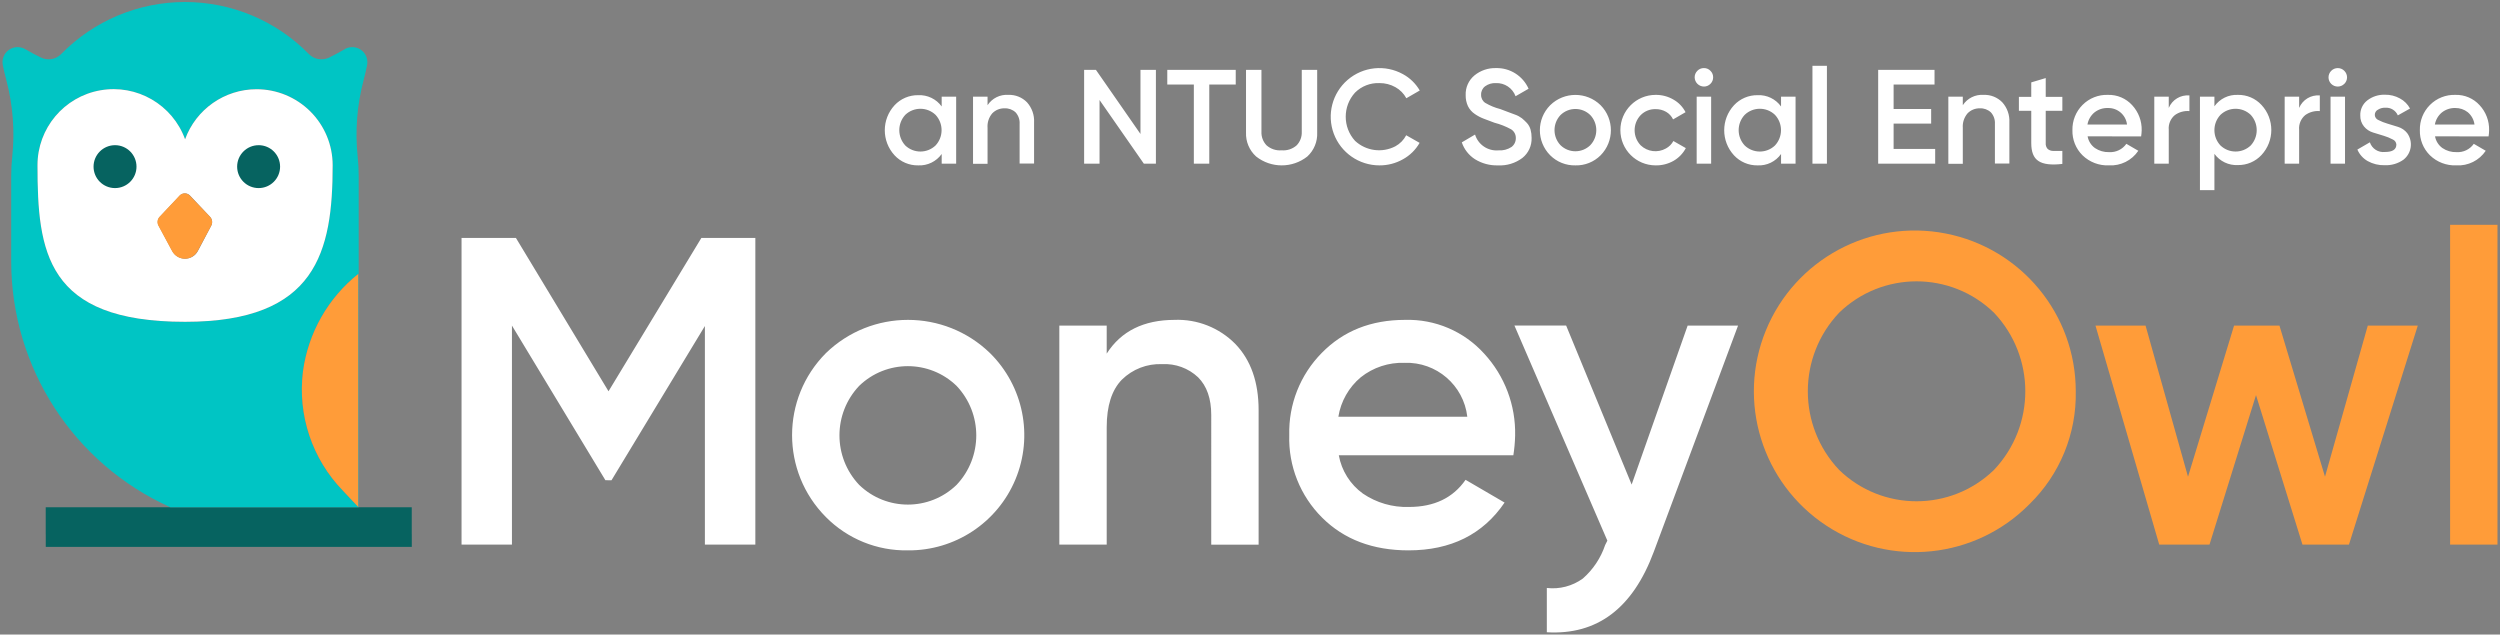 <svg xmlns="http://www.w3.org/2000/svg" width="197" height="50" viewBox="0 0 197 50">
    <rect x="0" y="0" width="197" height="50" fill="#808080" stroke="none"/>
    <g fill="none">
        <path fill="#FFF" d="M74.205 7.615h1.14v5.282h-1.14v-.762c-.424.594-1.122.932-1.851.897-.706.012-1.383-.276-1.863-.794-1.027-1.115-1.027-2.83 0-3.944.48-.516 1.158-.805 1.863-.794.727-.035 1.424.3 1.85.889v-.774zm-2.868 3.85c.667.634 1.716.634 2.383 0 .636-.68.636-1.737 0-2.417-.667-.635-1.716-.635-2.383 0-.63.682-.63 1.734 0 2.416zM79.455 7.476c.55-.022 1.085.19 1.47.584.39.433.592 1.004.56 1.587v3.242h-1.14V9.762c.022-.333-.093-.661-.318-.909-.234-.217-.546-.332-.866-.317-.365-.01-.718.134-.973.397-.269.318-.402.73-.369 1.146v2.83h-1.144V7.615h1.144v.675c.357-.548.984-.86 1.636-.814zM89.869 5.504L91.085 5.504 91.085 12.897 90.135 12.897 86.644 7.881 86.644 12.897 85.429 12.897 85.429 5.504 86.358 5.504 89.869 10.556zM97.376 5.504L97.376 6.663 95.291 6.663 95.291 12.897 94.075 12.897 94.075 6.663 91.982 6.663 91.982 5.504zM103.02 12.33c-1.183.936-2.856.936-4.04 0-.53-.48-.822-1.17-.794-1.886v-4.94h1.216v4.869c-.019.397.124.785.397 1.075.326.29.756.434 1.191.397.435.037.866-.106 1.192-.397.274-.289.417-.677.397-1.075V5.504h1.215v4.94c.033.712-.25 1.402-.774 1.885zM108.696 13.032c-1.604-.001-3.037-.999-3.595-2.5-.558-1.502-.122-3.192 1.093-4.238 1.215-1.045 2.952-1.226 4.356-.453.553.3 1.011.747 1.327 1.29l-1.057.611c-.198-.367-.497-.67-.861-.873-.386-.216-.821-.327-1.263-.321-.717-.028-1.412.244-1.919.75-.979 1.078-.979 2.723 0 3.801.862.8 2.134.972 3.178.429.364-.199.661-.501.854-.87l1.056.6c-.31.545-.765.993-1.315 1.294-.565.319-1.205.485-1.854.48zM118.041 13.032c-.638.02-1.268-.148-1.811-.484-.488-.312-.855-.781-1.04-1.33l1.044-.615c.244.796 1.009 1.314 1.839 1.246.364.027.727-.066 1.033-.266.22-.165.347-.427.341-.702.007-.28-.133-.541-.37-.69-.414-.227-.856-.402-1.314-.52l-.846-.318c-.247-.094-.482-.218-.699-.369-.233-.155-.42-.368-.544-.619-.124-.271-.185-.567-.179-.865-.025-.6.232-1.177.695-1.56.475-.386 1.072-.59 1.684-.575 1.11-.03 2.128.613 2.578 1.627l-1.025.591c-.238-.644-.865-1.063-1.553-1.035-.302-.016-.6.072-.846.25-.21.157-.329.408-.317.67-.01.253.112.493.321.635.372.22.773.386 1.192.492l.608.23.556.207c.192.066.373.163.536.285.14.117.272.242.397.373.134.148.231.325.286.516.058.212.086.431.083.651.025.614-.243 1.203-.723 1.587-.552.417-1.235.625-1.926.588zM124.142 13.032c-.743.018-1.46-.269-1.986-.794-1.086-1.092-1.086-2.856 0-3.948 1.103-1.081 2.869-1.081 3.972 0 1.08 1.095 1.08 2.853 0 3.948-.525.526-1.243.814-1.986.794zm-1.172-1.588c.652.635 1.691.635 2.343 0 .634-.667.634-1.713 0-2.38-.652-.635-1.69-.635-2.343 0-.633.667-.633 1.713 0 2.38zM130.465 13.032c-1.536 0-2.78-1.244-2.78-2.778s1.244-2.778 2.78-2.778c.494-.005.98.123 1.406.373.407.23.737.576.95.992l-.982.568c-.118-.25-.31-.457-.548-.596-.255-.146-.544-.22-.838-.214-.438-.01-.86.161-1.168.472-.637.666-.637 1.716 0 2.381.535.51 1.341.612 1.986.25.251-.134.457-.34.592-.59l.98.559c-.22.42-.556.768-.968 1.004-.43.243-.917.366-1.41.357zM134.782 6.607c-.134.138-.32.215-.512.214-.4-.004-.725-.326-.731-.726-.002-.192.074-.376.21-.512.135-.143.324-.222.52-.218.196-.004.384.075.517.218.138.134.214.32.21.512.002.193-.076.378-.214.512zm-1.084 6.29V7.615h1.14v5.282h-1.14zM140.347 7.615h1.143v5.282h-1.143v-.762c-.423.596-1.121.934-1.851.897-.705.012-1.381-.277-1.859-.794-1.027-1.115-1.027-2.83 0-3.944.48-.516 1.155-.804 1.859-.794.728-.037 1.425.298 1.85.889v-.774zm-2.864 3.85c.666.636 1.717.636 2.383 0 .636-.68.636-1.737 0-2.417-.666-.637-1.717-.637-2.383 0-.636.68-.636 1.736 0 2.416zM142.821 12.897L142.821 5.187 143.961 5.187 143.961 12.897zM149.216 11.734L152.492 11.734 152.492 12.897 148 12.897 148 5.504 152.441 5.504 152.441 6.663 149.216 6.663 149.216 8.587 152.175 8.587 152.175 9.738 149.216 9.738zM156.31 7.476c.55-.022 1.084.19 1.469.584.39.433.592 1.004.56 1.587v3.242h-1.14V9.762c.021-.333-.093-.661-.318-.909-.234-.217-.546-.332-.866-.317-.365-.01-.719.134-.973.397-.27.318-.405.73-.373 1.146v2.83h-1.14V7.615h1.14v.675c.358-.549.986-.86 1.64-.814zM162.513 8.73h-1.31v2.536c-.016.17.038.34.15.468.122.105.277.161.437.159h.723v1.024c-.874.103-1.5.027-1.879-.227-.397-.257-.571-.73-.571-1.42V8.73h-.974V7.631h.974V6.492l1.14-.341v1.48h1.31v1.1zM164.503 10.742c.065.372.273.704.58.925.327.221.717.334 1.112.321.537.033 1.053-.215 1.362-.655l.942.548c-.515.765-1.395 1.202-2.316 1.15-.773.033-1.526-.254-2.081-.793-.528-.523-.816-1.241-.795-1.984-.016-.742.27-1.458.795-1.984.53-.534 1.258-.822 2.01-.794.723-.02 1.42.277 1.906.814.497.54.765 1.25.747 1.984-.005.16-.02.318-.044.476l-4.218-.008zm0-.929h3.106c-.09-.76-.747-1.325-1.513-1.301-.383-.012-.757.112-1.057.35-.29.241-.485.579-.548.951h.012zM170.898 8.504c.271-.646.929-1.044 1.628-.984v1.234c-.407-.035-.812.076-1.144.313-.345.285-.526.722-.484 1.167v2.663h-1.14V7.615h1.14v.889zM176.347 7.476c.704-.013 1.38.276 1.859.794 1.032 1.112 1.032 2.832 0 3.944-.479.517-1.155.806-1.86.794-.726.037-1.423-.296-1.85-.885v2.861h-1.14V7.615h1.14v.762c.422-.596 1.12-.936 1.85-.9zm-1.374 3.988c.667.635 1.715.635 2.383 0 .63-.682.63-1.734 0-2.416-.668-.635-1.716-.635-2.383 0-.637.68-.637 1.736 0 2.416zM181.172 8.504c.272-.646.93-1.044 1.629-.984v1.234c-.407-.035-.812.076-1.144.313-.345.285-.526.722-.485 1.167v2.663h-1.14V7.615h1.14v.889zM184.731 6.607c-.283.285-.743.287-1.029.004-.285-.283-.286-.743-.003-1.028.136-.14.323-.218.518-.218s.382.078.518.218c.136.136.213.32.213.512s-.077.377-.213.512h-.004zm-1.084 6.29V7.615h1.14v5.282h-1.14zM187.134 9.067c.012.179.127.334.294.397.225.115.46.208.703.278l.838.258c.284.087.535.259.719.492.481.665.35 1.59-.298 2.095-.43.303-.948.455-1.473.433-.469.013-.933-.099-1.343-.326-.363-.206-.648-.525-.814-.908l.985-.572c.166.504.664.823 1.191.762.6 0 .898-.198.898-.591-.014-.176-.126-.33-.29-.397-.223-.118-.457-.214-.699-.286l-.842-.258c-.282-.083-.532-.249-.719-.476-.2-.244-.305-.553-.294-.869-.018-.463.189-.907.556-1.19.394-.303.881-.46 1.378-.445.417-.01.828.092 1.192.294.337.18.613.457.794.794l-.96.54c-.17-.393-.57-.636-.998-.604-.192-.007-.383.043-.548.143-.17.076-.278.25-.27.436zM191.88 10.742c.066.373.276.705.584.925.326.221.714.334 1.108.321.538.034 1.054-.214 1.363-.655l.941.548c-.513.766-1.394 1.204-2.316 1.15-.773.032-1.525-.255-2.08-.793-.529-.523-.816-1.241-.795-1.984-.017-.742.27-1.458.794-1.984.53-.533 1.259-.82 2.01-.794.724-.02 1.42.277 1.906.814.5.538.767 1.25.747 1.984-.002.16-.017.319-.044.476l-4.218-.008zm0-.929h3.11c-.049-.379-.239-.726-.532-.972-.28-.219-.626-.335-.981-.33-.382-.01-.757.113-1.056.35-.292.242-.488.58-.553.952h.012zM59.521 18.75L59.521 42.917 55.545 42.917 55.545 25.69 48.186 37.845 47.705 37.841 40.341 25.655 40.341 42.917 36.37 42.917 36.37 18.75 40.655 18.75 47.951 30.833 55.267 18.75zM71.54 43.369c-2.423.044-4.759-.905-6.462-2.627-3.55-3.574-3.55-9.339 0-12.913 3.603-3.497 9.336-3.497 12.94 0 2.63 2.601 3.42 6.536 1.998 9.95-1.423 3.413-4.775 5.624-8.476 5.59m-3.837-5.159c2.139 2.069 5.534 2.069 7.673 0 2.072-2.19 2.072-5.615 0-7.805-2.139-2.069-5.534-2.069-7.673 0-2.072 2.19-2.072 5.615 0 7.805M92.542 25.206c1.799-.072 3.544.618 4.806 1.901 1.22 1.267 1.831 3.005 1.831 5.214v10.596h-3.733V32.698c0-1.288-.346-2.277-1.037-2.968-.762-.718-1.786-1.092-2.832-1.036-1.183-.05-2.334.395-3.177 1.227-.795.817-1.192 2.066-1.192 3.746v9.25h-3.733V25.655h3.733v2.21c1.128-1.77 2.913-2.656 5.354-2.659M105.498 35.877c.219 1.215.9 2.298 1.903 3.02 1.067.725 2.336 1.093 3.626 1.051 1.983 0 3.47-.713 4.46-2.138l3.074 1.793c-1.705 2.508-4.227 3.763-7.566 3.766-2.812 0-5.081-.858-6.807-2.575-1.73-1.717-2.67-4.074-2.594-6.508-.063-2.415.86-4.752 2.558-6.473 1.702-1.738 3.89-2.607 6.565-2.607 2.368-.069 4.647.903 6.236 2.66 1.618 1.755 2.493 4.07 2.439 6.455-.012.521-.059 1.041-.14 1.556h-13.754zm-.035-3.04h10.16c-.289-2.485-2.439-4.333-4.942-4.246-1.25-.043-2.476.36-3.455 1.14-.941.79-1.567 1.893-1.763 3.106M132.987 25.655h3.972l-6.637 17.817c-1.658 4.466-4.468 6.582-8.432 6.35v-3.489c1.005.115 2.016-.15 2.836-.742.81-.71 1.417-1.622 1.76-2.643l.174-.345-7.324-16.952h4.075l5.163 12.532 4.413-12.528z"/>
        <path fill="#FF9C39" d="M159.923 39.726c-4.251 4.313-10.963 5.02-16.02 1.685-5.057-3.334-7.048-9.777-4.75-15.379 2.296-5.601 8.238-8.798 14.183-7.629 5.946 1.17 10.233 6.377 10.234 12.43.066 3.34-1.254 6.56-3.647 8.893m-14.997-2.694c3.398 3.291 8.799 3.291 12.197 0 3.294-3.476 3.294-8.918 0-12.393-3.398-3.292-8.799-3.292-12.197 0-3.294 3.475-3.294 8.917 0 12.393M186.582 25.655L190.522 25.655 185.097 42.917 181.435 42.917 177.773 31.135 174.107 42.917 170.147 42.917 165.123 25.655 169.07 25.655 172.415 37.567 176.045 25.655 179.62 25.655 183.21 37.563zM193.068 17.714H196.801V42.916H193.068z"/>
        <path fill="#066360" d="M3.606 42.095H32.449V43.095H3.606zM32.445 39.972L32.445 42.095 3.602 42.095 3.602 39.972 13.425 39.972 28.263 39.972z"/>
        <path fill="#00C5C4" d="M27.155 3.877c.408-.24.92-.215 1.304.063.383.278.565.756.463 1.219-.083.397-.17.793-.266 1.143-.523 1.969-.683 4.017-.472 6.043.054.497.08.996.08 1.496v26.131h-14.84C5.8 36.542.892 28.967.883 20.612v-6.77c0-.503.027-1.005.083-1.505.211-2.026.051-4.074-.472-6.043C.396 5.929.31 5.552.225 5.159c-.101-.463.08-.941.464-1.22.384-.277.895-.302 1.304-.062.397.234.822.46 1.239.659.534.26 1.175.148 1.589-.278 2.568-2.622 6.086-4.1 9.758-4.1 3.673 0 7.19 1.478 9.759 4.1.414.425 1.054.538 1.589.282.417-.203.834-.429 1.239-.663m1.072 36.071V21.575c-2.397 1.908-3.962 4.668-4.369 7.703-.427 3.44.728 6.89 3.142 9.38l1.227 1.29zm-2.025-26.932c.001-2.909-2.09-5.398-4.957-5.9-2.868-.504-5.682 1.125-6.673 3.86-.99-2.735-3.804-4.364-6.672-3.86-2.867.502-4.958 2.991-4.957 5.9 0 6.817.663 12.341 11.63 12.341 10.362 0 11.629-5.524 11.629-12.341"/>
        <path fill="#FF9C39" d="M28.227 21.575v18.373l-1.211-1.29c-2.414-2.49-3.57-5.94-3.142-9.38.407-3.035 1.972-5.795 4.37-7.703"/>
        <path fill="#FFF" d="M20.208 7.032c1.591-.003 3.118.626 4.245 1.748 1.126 1.122 1.76 2.646 1.76 4.236 0 6.817-1.266 12.341-11.629 12.341-10.966 0-11.629-5.524-11.629-12.341-.001-2.909 2.09-5.398 4.957-5.9 2.868-.504 5.682 1.125 6.672 3.86.861-2.368 3.114-3.945 5.636-3.944m-3.574 10.75c.119-.226.084-.502-.088-.69l-1.588-1.687c-.105-.107-.248-.167-.398-.167-.149 0-.292.06-.397.167l-1.588 1.686c-.173.19-.206.466-.084.69l1.08 2.009c.2.368.585.597 1.003.597.42 0 .804-.23 1.003-.597l1.057-2.008z"/>
        <path fill="#066360" d="M20.38 11.44c.934 0 1.691.757 1.691 1.691s-.757 1.69-1.692 1.69c-.934 0-1.692-.756-1.692-1.69 0-.934.758-1.69 1.692-1.69"/>
        <path fill="#FF9C39" d="M16.558 17.091c.172.19.207.465.088.69l-1.08 2.009c-.2.368-.585.597-1.003.597-.42 0-.804-.23-1.003-.597l-1.08-2.008c-.123-.225-.09-.502.083-.69l1.588-1.687c.105-.107.248-.167.398-.167.149 0 .292.06.397.167l1.612 1.686z"/>
        <path fill="#066360" d="M9.064 11.44c.934 0 1.692.757 1.692 1.691s-.758 1.69-1.692 1.69c-.935 0-1.692-.756-1.692-1.69 0-.448.178-.878.495-1.195.317-.317.748-.496 1.197-.496"/>
    </g>
</svg>
